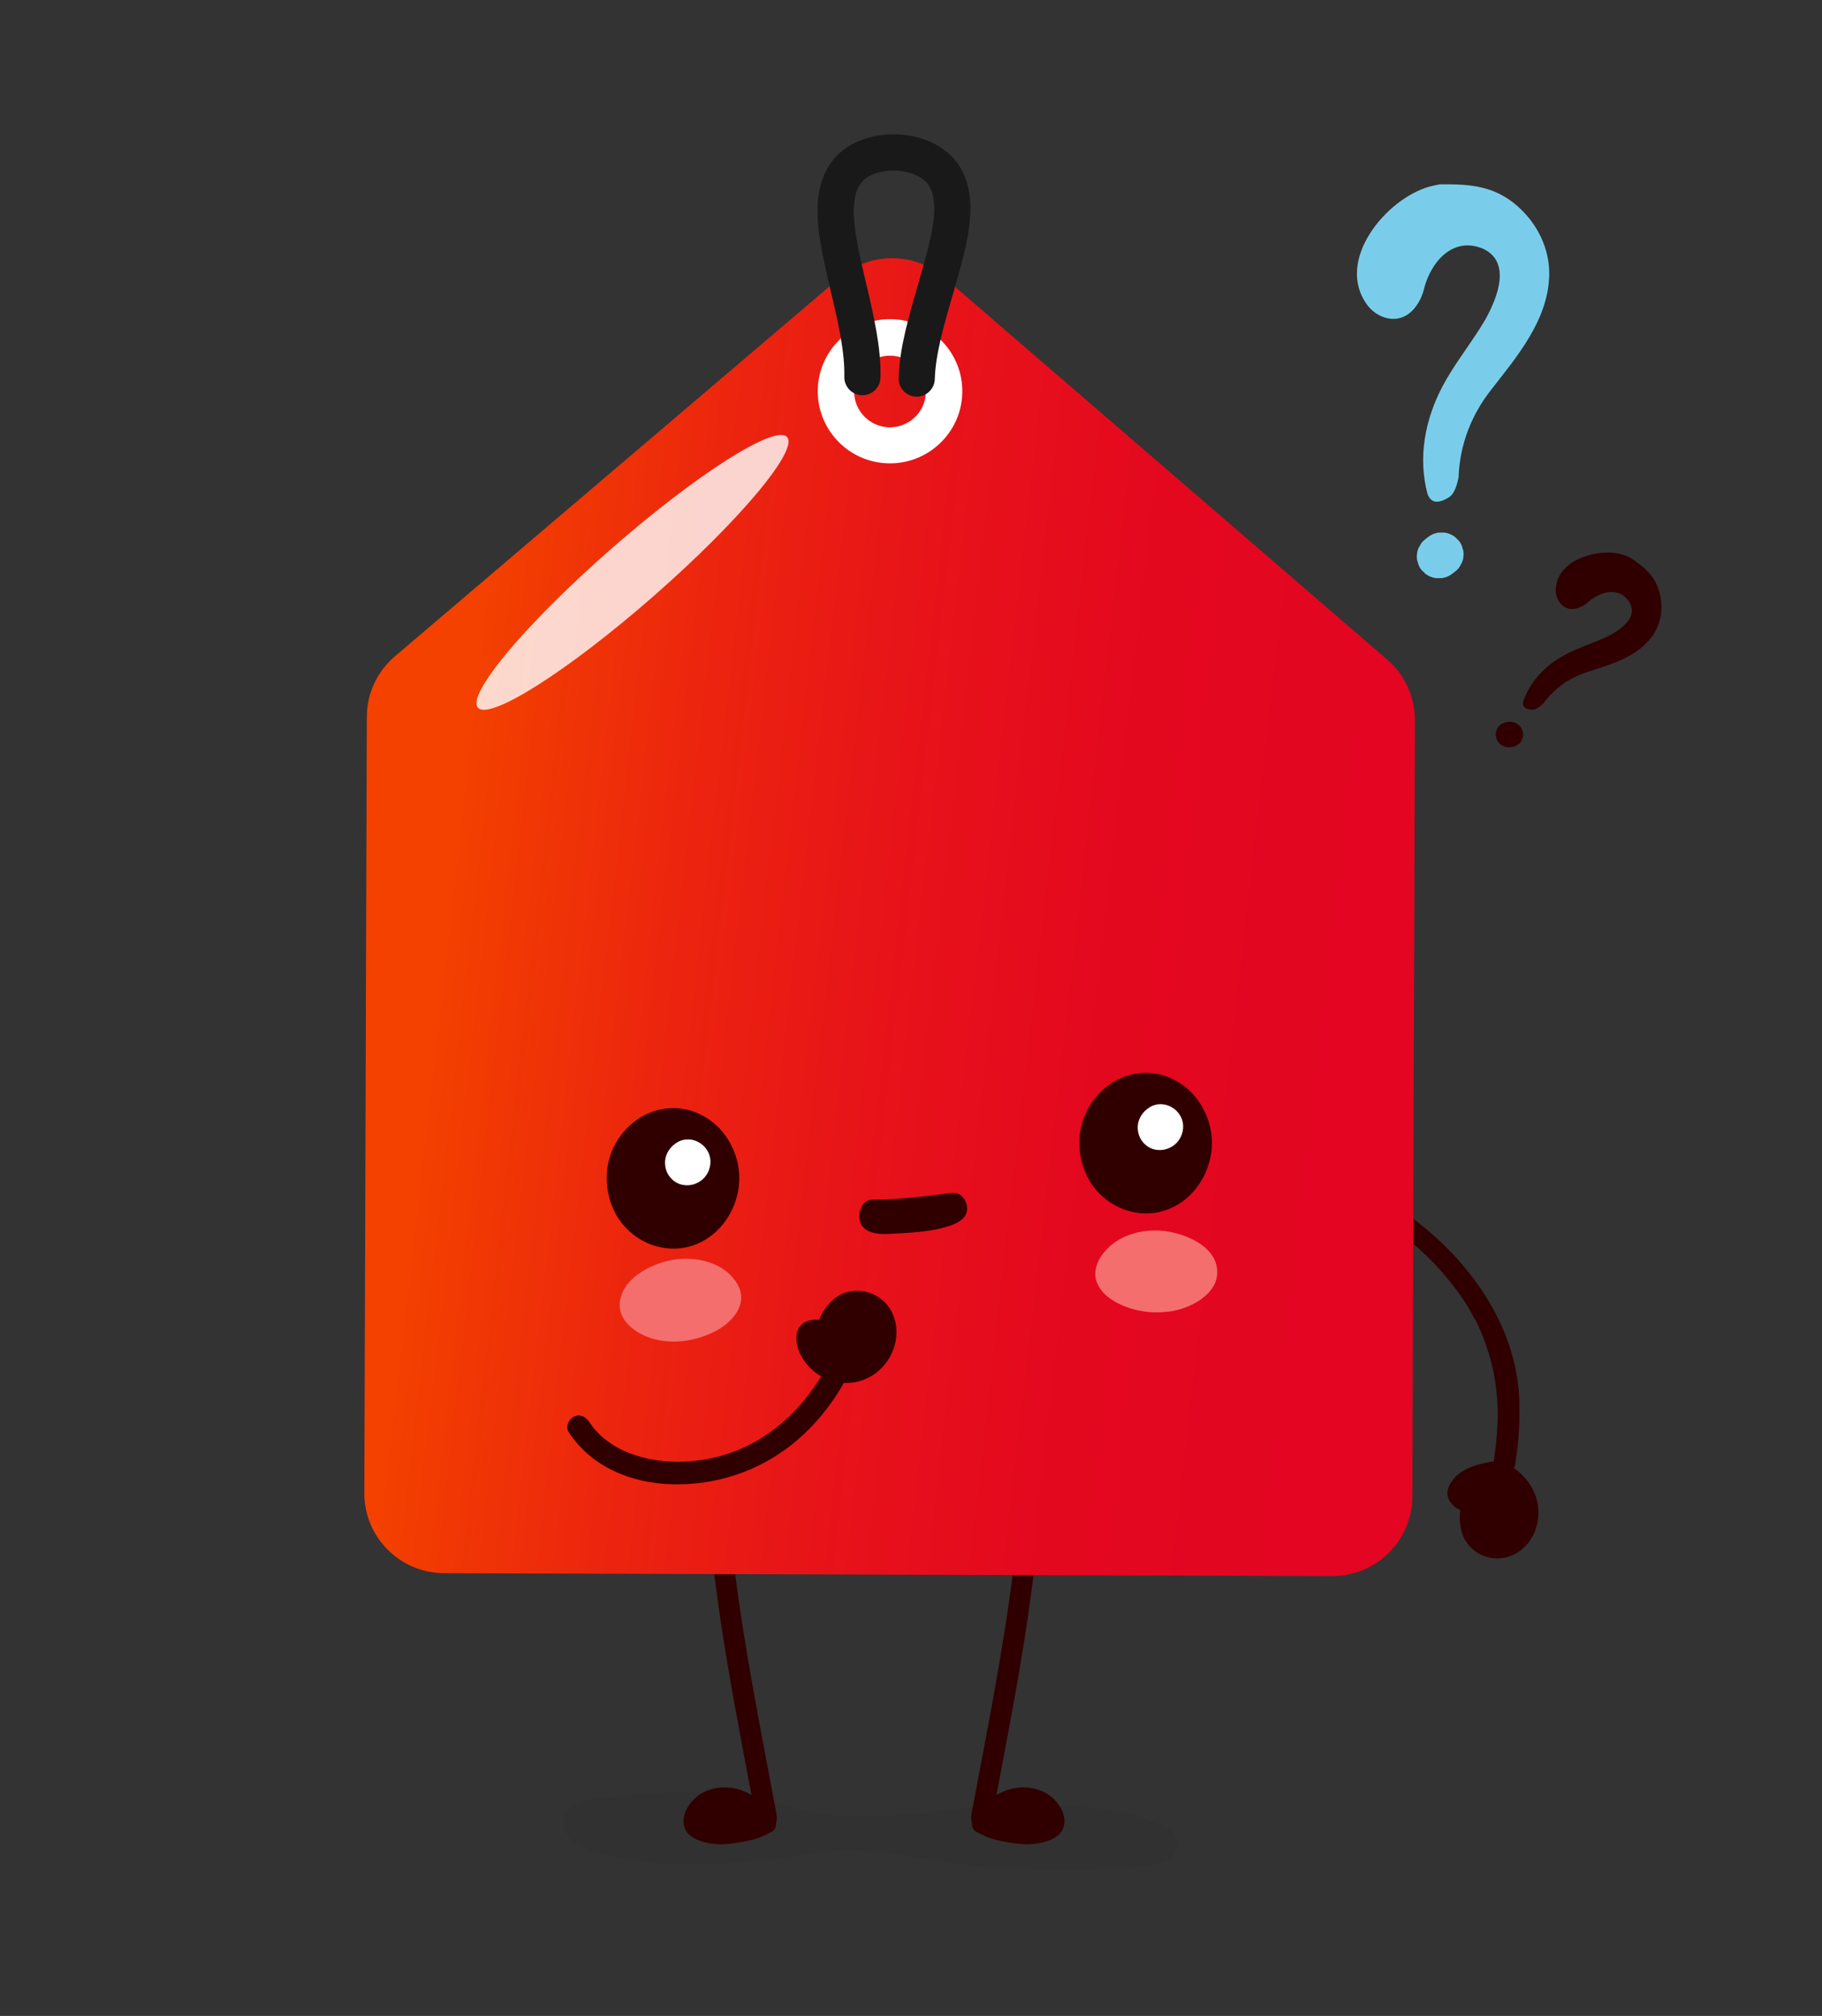 <svg width="151" height="167" viewBox="0 0 151 167" fill="none" xmlns="http://www.w3.org/2000/svg">
<rect x="0" y="0" width="151" height="167" fill="#333333" stroke="none"/>
<path opacity="0.05" d="M46.752 150.762C46.413 153.072 49.947 153.527 51.303 153.849C56.114 154.996 61.057 154.304 65.9 153.765C66.451 153.659 67.002 153.564 67.553 153.484C72.618 152.739 77.519 154.415 82.547 154.721C86.722 154.975 90.934 155.012 95.114 154.51C95.782 154.431 96.931 154.362 97.376 153.447C97.822 152.527 97.403 151.803 96.799 151.47C93.864 149.868 90.632 149.778 87.532 149.535C81.217 149.044 74.917 151.037 68.633 150.334C67.235 150.175 65.857 149.815 64.474 149.472C64.013 149.355 63.553 149.244 63.092 149.144C60.458 148.568 57.756 148.409 55.075 148.515C53.708 148.568 52.336 148.668 50.974 148.843C49.851 148.985 48.346 148.97 47.377 149.694C47.011 149.969 46.81 150.355 46.752 150.762Z" fill="#111111"/>
<path d="M84.518 124.598C84.47 125.312 84.422 126.031 84.332 126.75V126.702C84.332 126.792 84.332 126.93 84.311 127.035C84.226 127.881 84.136 128.722 84.035 129.557C83.834 131.259 83.596 132.951 83.331 134.638C82.812 137.989 82.202 141.309 81.577 144.624C81.222 146.501 80.862 148.377 80.512 150.254C80.396 150.873 80.655 151.613 81.111 151.761C81.561 151.909 82.038 151.571 82.165 150.904C83.415 144.196 84.788 137.519 85.63 130.673C85.752 129.668 85.869 128.664 85.964 127.659C86.065 126.649 86.149 125.64 86.224 124.614C86.271 123.969 85.8 123.335 85.371 123.356C84.867 123.377 84.565 123.895 84.518 124.598Z" fill="#300000"/>
<path d="M81.291 151.116C81.482 151.227 81.688 151.333 81.895 151.423C82.102 151.518 82.319 151.597 82.536 151.671C83.331 151.84 84.38 152.083 85.334 152.046C85.572 152.036 85.805 152.009 86.028 151.962C86.192 151.93 86.367 151.882 86.547 151.824C86.722 151.766 86.897 151.687 87.05 151.592C87.553 151.333 87.553 150.746 87.347 150.286C87.055 149.784 86.722 149.366 86.218 149.123C86.086 149.054 85.948 148.996 85.81 148.954C84.56 148.536 83.098 148.954 82.133 149.969C82.049 150.053 81.964 150.138 81.884 150.228C81.789 150.46 81.535 150.587 81.439 150.825C81.381 150.92 81.333 151.015 81.286 151.116H81.291Z" fill="#300000"/>
<path d="M80.925 151.745C81.471 152.057 82.054 152.311 82.663 152.443C83.278 152.575 83.892 152.691 84.518 152.749C85.164 152.813 85.816 152.781 86.446 152.617C87.034 152.469 87.728 152.189 88.03 151.623C88.624 150.508 87.718 149.17 86.764 148.589C85.789 147.997 84.507 147.923 83.442 148.298C82.817 148.52 82.25 148.859 81.768 149.313C81.667 149.408 81.572 149.509 81.476 149.604C81.402 149.683 81.323 149.768 81.264 149.858C81.249 149.895 81.233 149.926 81.212 149.958C81.27 149.889 81.27 149.884 81.217 149.942C80.978 150.175 80.809 150.439 80.666 150.741C80.501 151.084 80.56 151.544 80.931 151.74C81.254 151.909 81.757 151.845 81.932 151.475C81.98 151.375 82.033 151.28 82.086 151.185C82.107 151.153 82.208 151.01 82.096 151.142C82.123 151.111 82.149 151.084 82.176 151.058C82.271 150.957 82.361 150.857 82.446 150.741C82.446 150.741 82.536 150.582 82.488 150.667C82.451 150.704 82.462 150.693 82.515 150.635C82.547 150.598 82.578 150.566 82.615 150.529C82.695 150.45 82.769 150.371 82.854 150.296C82.886 150.265 82.918 150.238 82.949 150.212C82.949 150.212 83.108 150.085 83.029 150.148C82.944 150.212 83.114 150.085 83.108 150.09C83.151 150.059 83.198 150.032 83.241 150C83.341 149.937 83.442 149.879 83.543 149.826C83.601 149.8 83.659 149.773 83.712 149.741C83.58 149.789 83.686 149.752 83.712 149.741C83.813 149.704 83.908 149.667 84.009 149.641C84.11 149.609 84.21 149.588 84.311 149.567C84.353 149.556 84.39 149.551 84.433 149.546C84.518 149.535 84.512 149.53 84.422 149.546C84.465 149.546 84.502 149.535 84.544 149.535C84.73 149.519 84.915 149.519 85.095 149.535C85.127 149.535 85.323 149.578 85.143 149.535C85.185 149.546 85.222 149.551 85.265 149.556C85.386 149.583 85.503 149.615 85.62 149.652C85.604 149.646 85.826 149.731 85.736 149.694C85.651 149.657 85.869 149.757 85.853 149.752C85.948 149.8 86.038 149.852 86.123 149.911C86.144 149.926 86.24 149.985 86.123 149.911C86.171 149.953 86.218 149.99 86.261 150.032C86.293 150.059 86.319 150.09 86.346 150.122C86.361 150.138 86.499 150.302 86.451 150.238C86.388 150.154 86.51 150.323 86.51 150.318C86.536 150.355 86.557 150.386 86.584 150.423C86.621 150.476 86.653 150.534 86.69 150.593C86.769 150.714 86.706 150.608 86.69 150.577C86.706 150.624 86.78 150.783 86.759 150.836L86.748 150.746C86.748 150.783 86.748 150.815 86.748 150.852V150.904C86.738 150.989 86.743 150.973 86.748 150.862C86.738 150.862 86.732 150.957 86.722 150.957L86.759 150.878C86.743 150.91 86.727 150.936 86.706 150.968C86.769 150.841 86.743 150.899 86.716 150.941L86.78 150.899C86.748 150.92 86.716 150.941 86.679 150.957C86.642 150.978 86.6 151.005 86.563 151.026C86.552 151.026 86.346 151.121 86.483 151.068C86.367 151.116 86.245 151.153 86.123 151.185C86.001 151.216 85.879 151.243 85.757 151.269C85.757 151.269 85.514 151.306 85.646 151.29C85.593 151.296 85.54 151.301 85.487 151.306C85.212 151.327 84.931 151.322 84.655 151.301C84.518 151.29 84.38 151.275 84.242 151.259C84.099 151.243 84.412 151.285 84.173 151.248C84.099 151.238 84.025 151.227 83.951 151.211C83.67 151.163 83.384 151.105 83.103 151.047C82.843 150.994 82.605 150.926 82.356 150.836C82.128 150.751 82.414 150.862 82.282 150.809C82.202 150.772 82.123 150.735 82.043 150.698C81.911 150.635 81.778 150.561 81.646 150.487C81.312 150.296 80.83 150.397 80.645 150.751C80.459 151.1 80.555 151.549 80.909 151.75L80.925 151.745Z" fill="#300000"/>
<path d="M60.347 124.63C60.379 125.053 60.41 125.476 60.448 125.899C60.464 126.1 60.479 126.301 60.501 126.501C60.511 126.591 60.517 126.681 60.527 126.766C60.511 126.602 60.548 126.993 60.554 127.041C60.638 127.881 60.728 128.722 60.829 129.562C61.03 131.265 61.269 132.956 61.534 134.643C62.053 137.995 62.662 141.315 63.288 144.629C63.642 146.506 64.003 148.383 64.352 150.259C64.469 150.878 64.209 151.618 63.754 151.766C63.303 151.914 62.827 151.576 62.699 150.91C61.449 144.201 60.077 137.524 59.234 130.678C59.112 129.673 58.996 128.669 58.901 127.664C58.8 126.655 58.715 125.645 58.641 124.635C58.593 123.996 59.065 123.382 59.494 123.409C59.997 123.44 60.299 123.948 60.352 124.635L60.347 124.63Z" fill="#300000"/>
<path d="M63.568 151.116C63.378 151.227 63.171 151.333 62.964 151.423C62.758 151.518 62.541 151.597 62.323 151.671C61.529 151.84 60.48 152.083 59.526 152.046C59.287 152.036 59.054 152.009 58.832 151.962C58.667 151.93 58.493 151.882 58.312 151.824C58.138 151.766 57.963 151.687 57.809 151.592C57.306 151.333 57.306 150.746 57.512 150.286C57.804 149.784 58.138 149.366 58.641 149.123C58.773 149.054 58.911 148.996 59.049 148.954C60.299 148.536 61.762 148.954 62.726 149.969C62.811 150.053 62.895 150.138 62.975 150.228C63.07 150.46 63.325 150.587 63.42 150.825C63.478 150.92 63.526 151.015 63.574 151.116H63.568Z" fill="#300000"/>
<path d="M63.939 151.745C63.394 152.057 62.811 152.311 62.201 152.443C61.587 152.575 60.972 152.691 60.347 152.749C59.701 152.813 59.049 152.781 58.418 152.617C57.83 152.469 57.136 152.189 56.834 151.623C56.241 150.508 57.147 149.17 58.1 148.589C59.075 147.997 60.358 147.923 61.422 148.298C62.048 148.52 62.615 148.859 63.097 149.313C63.197 149.408 63.293 149.509 63.388 149.604C63.462 149.683 63.542 149.768 63.6 149.858C63.616 149.895 63.632 149.926 63.653 149.958C63.595 149.889 63.595 149.884 63.648 149.942C63.886 150.175 64.056 150.439 64.199 150.741C64.363 151.084 64.305 151.544 63.934 151.74C63.611 151.909 63.107 151.845 62.932 151.475C62.885 151.375 62.832 151.28 62.779 151.185C62.758 151.153 62.657 151.01 62.768 151.142C62.742 151.111 62.715 151.084 62.689 151.058C62.593 150.957 62.503 150.857 62.419 150.741C62.419 150.741 62.328 150.582 62.376 150.667C62.413 150.704 62.403 150.693 62.35 150.635C62.318 150.598 62.286 150.566 62.249 150.529C62.17 150.45 62.095 150.371 62.011 150.296C61.979 150.265 61.947 150.238 61.915 150.212C61.915 150.212 61.756 150.085 61.836 150.148C61.921 150.212 61.751 150.085 61.756 150.09C61.714 150.059 61.666 150.032 61.624 150C61.523 149.937 61.422 149.879 61.322 149.826C61.264 149.8 61.205 149.773 61.152 149.741C61.179 149.752 61.285 149.789 61.152 149.741C61.057 149.704 60.956 149.667 60.856 149.641C60.755 149.609 60.654 149.588 60.554 149.567C60.511 149.556 60.474 149.551 60.432 149.546C60.347 149.535 60.352 149.53 60.442 149.546C60.4 149.546 60.363 149.535 60.321 149.535C60.135 149.519 59.95 149.519 59.77 149.535C59.738 149.535 59.542 149.578 59.722 149.535C59.679 149.546 59.642 149.551 59.6 149.556C59.478 149.583 59.361 149.615 59.245 149.652C59.261 149.646 59.038 149.731 59.128 149.694C59.213 149.657 58.996 149.757 59.012 149.752C58.916 149.8 58.826 149.852 58.742 149.911C58.625 149.985 58.72 149.926 58.742 149.911C58.694 149.953 58.646 149.99 58.604 150.032C58.572 150.059 58.546 150.09 58.519 150.122C58.503 150.138 58.365 150.302 58.413 150.238C58.477 150.154 58.355 150.323 58.355 150.318C58.328 150.355 58.307 150.386 58.281 150.423C58.244 150.476 58.212 150.534 58.175 150.593C58.095 150.714 58.159 150.608 58.175 150.577C58.159 150.624 58.085 150.783 58.106 150.836L58.116 150.746C58.116 150.783 58.116 150.815 58.116 150.852V150.904C58.127 150.989 58.122 150.973 58.116 150.862C58.127 150.862 58.132 150.957 58.143 150.957L58.106 150.878C58.122 150.91 58.138 150.936 58.159 150.968C58.095 150.841 58.122 150.899 58.148 150.941L58.085 150.899C58.116 150.92 58.148 150.941 58.185 150.957C58.222 150.978 58.265 151.005 58.302 151.026C58.312 151.026 58.519 151.121 58.381 151.068C58.498 151.116 58.62 151.153 58.742 151.185C58.864 151.216 58.985 151.243 59.107 151.269C59.107 151.269 59.351 151.306 59.218 151.29C59.271 151.296 59.324 151.301 59.377 151.306C59.653 151.327 59.934 151.322 60.209 151.301C60.347 151.29 60.485 151.275 60.623 151.259C60.766 151.243 60.453 151.285 60.691 151.248C60.766 151.238 60.84 151.227 60.914 151.211C61.195 151.163 61.481 151.105 61.762 151.047C62.021 150.994 62.26 150.926 62.509 150.836C62.736 150.751 62.45 150.862 62.583 150.809C62.662 150.772 62.742 150.735 62.821 150.698C62.954 150.635 63.086 150.561 63.219 150.487C63.552 150.296 64.035 150.397 64.22 150.751C64.405 151.1 64.31 151.549 63.955 151.75L63.939 151.745Z" fill="#300000"/>
<path d="M115.995 102.093C117.07 102.949 118.082 103.848 119.025 104.832L118.983 104.795C120.244 106.185 121.436 107.665 122.241 109.341V109.262C123.682 112.111 124.323 115.325 124.074 118.529C124.048 118.936 124.016 119.343 123.968 119.75C123.942 119.967 123.915 120.184 123.889 120.395C123.873 120.496 123.857 120.596 123.847 120.697C123.831 120.797 123.847 120.665 123.852 120.654C123.841 120.728 123.825 120.808 123.815 120.882C123.735 121.347 123.91 121.876 124.424 122.008C124.853 122.113 125.468 121.897 125.553 121.4C125.823 119.835 125.945 118.254 125.918 116.679C125.992 110.361 122.098 104.721 117.203 101.02C116.773 100.745 116.159 100.608 115.809 101.12C115.602 101.459 115.687 101.892 115.995 102.093Z" fill="#300000"/>
<path d="M124.08 121.907C124.318 121.96 124.535 122.039 124.742 122.14C124.949 122.24 125.139 122.367 125.314 122.51C126.257 123.366 126.93 124.619 126.633 125.983C126.586 126.195 126.522 126.396 126.443 126.586C126.014 127.86 124.594 128.595 123.38 128.198C121.478 127.559 121.441 125.026 122.474 123.467C122.633 123.197 122.819 122.954 123.025 122.732C123.221 122.526 123.439 122.341 123.682 122.182C123.799 122.103 123.931 122.008 124.08 121.902V121.907Z" fill="#300000"/>
<path d="M123.847 122.684C124.016 122.727 124.191 122.774 124.35 122.843C124.212 122.78 124.461 122.907 124.461 122.907C124.535 122.949 124.61 122.996 124.678 123.044C124.694 123.055 124.901 123.229 124.763 123.102C124.811 123.144 124.859 123.192 124.901 123.24C124.991 123.335 125.081 123.43 125.166 123.53C125.208 123.578 125.251 123.631 125.288 123.684C125.309 123.71 125.431 123.89 125.319 123.721C125.394 123.826 125.463 123.937 125.526 124.054C125.579 124.149 125.627 124.244 125.674 124.344C125.701 124.403 125.727 124.466 125.749 124.524C125.674 124.339 125.77 124.604 125.78 124.641C125.818 124.767 125.844 124.894 125.865 125.026C125.871 125.069 125.876 125.111 125.881 125.159C125.86 124.968 125.881 125.19 125.881 125.217C125.881 125.354 125.881 125.486 125.865 125.624C125.865 125.65 125.818 125.872 125.86 125.693C125.839 125.793 125.812 125.893 125.786 125.994C125.749 126.121 125.701 126.242 125.653 126.364C125.632 126.427 125.606 126.491 125.579 126.549C125.659 126.359 125.569 126.554 125.553 126.586C125.489 126.702 125.415 126.808 125.335 126.908C125.463 126.739 125.335 126.908 125.304 126.935C125.261 126.982 125.214 127.025 125.166 127.067C125.118 127.109 125.065 127.146 125.017 127.189C124.859 127.321 125.161 127.115 124.98 127.21C124.869 127.268 124.758 127.326 124.647 127.384C124.466 127.474 124.8 127.347 124.604 127.4C124.551 127.416 124.504 127.432 124.456 127.442C124.403 127.453 124.355 127.469 124.302 127.474C124.26 127.479 124.223 127.49 124.18 127.495C124.286 127.485 124.292 127.485 124.202 127.495C124.074 127.495 123.953 127.495 123.825 127.485C123.624 127.469 123.979 127.532 123.783 127.474C123.73 127.458 123.682 127.448 123.629 127.432C123.576 127.416 123.529 127.395 123.481 127.379C123.285 127.31 123.629 127.469 123.455 127.368C123.38 127.321 123.147 127.231 123.11 127.146L123.19 127.21C123.163 127.183 123.137 127.157 123.105 127.131C123.062 127.094 123.025 127.051 122.988 127.009C122.962 126.982 122.941 126.951 122.919 126.924C122.798 126.782 123.004 127.078 122.914 126.914C122.861 126.819 122.803 126.723 122.755 126.618C122.734 126.57 122.639 126.433 122.745 126.602C122.707 126.544 122.697 126.449 122.676 126.385C122.649 126.29 122.633 126.2 122.617 126.105C122.607 126.047 122.601 125.989 122.591 125.93C122.617 126.142 122.591 125.941 122.591 125.904C122.58 125.661 122.596 125.423 122.628 125.185C122.601 125.391 122.628 125.19 122.639 125.153C122.654 125.074 122.676 124.995 122.697 124.915C122.734 124.778 122.776 124.641 122.829 124.508C122.845 124.471 122.861 124.434 122.872 124.392C122.888 124.355 122.903 124.318 122.919 124.281C122.872 124.387 122.866 124.397 122.909 124.313C122.978 124.191 123.041 124.064 123.115 123.943C123.216 123.784 123.317 123.625 123.433 123.472C123.444 123.456 123.539 123.351 123.455 123.446C123.529 123.361 123.608 123.282 123.688 123.203C124.011 122.891 124.233 122.769 124.62 122.494C124.964 122.246 124.954 121.632 124.668 121.347C124.323 121.009 123.889 121.035 123.518 121.299C123.481 121.326 123.449 121.352 123.412 121.373C123.296 121.458 123.492 121.315 123.386 121.389C123.301 121.447 123.221 121.506 123.137 121.564C122.941 121.701 122.755 121.844 122.586 122.008C122.273 122.309 122.003 122.663 121.775 123.028C121.452 123.541 121.197 124.112 121.081 124.715C120.842 125.936 120.996 127.368 121.955 128.262C122.999 129.235 124.588 129.377 125.791 128.6C127.084 127.765 127.677 126.168 127.455 124.678C127.216 123.065 125.908 121.495 124.302 121.12C123.889 121.024 123.402 121.225 123.29 121.664C123.19 122.071 123.396 122.568 123.836 122.674L123.847 122.684Z" fill="#300000"/>
<path d="M121.637 123.25C121.552 123.351 121.468 123.451 121.372 123.546C121.346 123.573 121.319 123.599 121.288 123.625L121.346 123.583C121.393 123.583 121.637 123.541 121.648 123.583C121.621 123.583 121.595 123.573 121.574 123.562C121.531 123.546 121.542 123.551 121.6 123.578C121.658 123.604 121.669 123.61 121.627 123.588C121.6 123.578 121.579 123.562 121.558 123.546C121.436 123.483 121.611 123.567 121.595 123.583L121.558 123.546C121.51 123.493 121.51 123.493 121.552 123.546C121.584 123.599 121.59 123.604 121.568 123.567C121.552 123.546 121.542 123.525 121.531 123.499C121.568 123.499 121.579 123.689 121.579 123.715C121.579 123.573 121.579 123.858 121.579 123.758C121.526 123.832 121.579 123.705 121.579 123.758C121.616 123.71 121.642 123.652 121.674 123.599C121.711 123.536 121.722 123.525 121.674 123.588C121.754 123.493 121.849 123.414 121.939 123.329C121.987 123.287 122.013 123.266 121.945 123.319C121.992 123.282 122.05 123.25 122.103 123.218C122.199 123.16 122.299 123.107 122.405 123.065C122.453 123.044 122.501 123.028 122.543 123.007C122.416 123.06 122.57 122.996 122.596 122.991C122.702 122.959 122.813 122.933 122.919 122.901C123.412 122.769 123.915 122.663 124.424 122.605C124.302 122.077 124.18 121.553 124.058 121.024C123.38 121.098 122.729 121.5 122.321 122.034C122.13 122.283 121.939 122.531 121.77 122.79C121.701 122.896 121.632 123.007 121.568 123.118C121.446 123.34 121.404 123.557 121.372 123.811C121.325 124.233 121.748 124.651 122.162 124.646C122.633 124.641 122.946 124.313 122.999 123.858C123.02 123.657 122.951 123.985 122.946 123.98C122.946 123.98 123.015 123.858 123.025 123.853C123.089 123.752 123.152 123.652 123.216 123.557C123.349 123.356 123.502 123.155 123.651 122.97C123.598 123.039 123.64 122.986 123.672 122.954C123.709 122.917 123.751 122.885 123.788 122.848C123.831 122.806 123.868 122.78 123.799 122.832C123.836 122.806 123.878 122.78 123.921 122.758C123.963 122.737 124.006 122.716 124.048 122.69C124.223 122.6 123.984 122.69 124.09 122.674C124.202 122.653 124.308 122.621 124.424 122.61C124.848 122.563 125.139 122.029 125.033 121.638C124.906 121.172 124.514 120.982 124.058 121.03C123.396 121.098 122.718 121.236 122.088 121.463C121.356 121.722 120.673 122.135 120.254 122.806C120.037 123.15 119.894 123.536 119.979 123.943C120.058 124.323 120.302 124.614 120.599 124.852C120.89 125.079 121.325 125.233 121.69 125.159C122.146 125.069 122.437 124.773 122.729 124.445C123.009 124.128 123.11 123.631 122.776 123.298C122.49 123.018 121.929 122.907 121.627 123.25H121.637Z" fill="#300000"/>
<path d="M114.961 54.635L78.26 22.995C77.063 21.964 75.532 21.393 73.953 21.387C72.369 21.387 70.838 21.942 69.635 22.968L32.727 54.371C31.254 55.624 30.407 57.447 30.401 59.377L30.195 123.689C30.184 127.337 33.146 130.308 36.796 130.324L110.405 130.562C114.061 130.572 117.038 127.617 117.054 123.974L117.261 59.663C117.266 57.733 116.429 55.898 114.967 54.64L114.961 54.635Z" fill="url(#paint0_linear_406_13435)"/>
<path opacity="0.8" d="M54.156 49.393C61.232 43.203 66.191 37.3 65.232 36.209C64.274 35.118 57.76 39.251 50.684 45.441C43.608 51.631 38.648 57.534 39.607 58.625C40.566 59.716 47.079 55.583 54.156 49.393Z" fill="white"/>
<path d="M118.336 44.501L118.098 44.691C117.902 44.834 117.759 45.013 117.663 45.23C117.526 45.431 117.451 45.658 117.436 45.907C117.399 46.155 117.425 46.388 117.515 46.615C117.563 46.848 117.669 47.054 117.828 47.234L118.161 47.556C118.426 47.752 118.718 47.863 119.046 47.9C119.211 47.9 119.369 47.889 119.534 47.889C119.846 47.836 120.132 47.709 120.381 47.514L120.62 47.324C120.816 47.181 120.959 47.001 121.054 46.784C121.192 46.584 121.266 46.356 121.282 46.108C121.319 45.859 121.293 45.627 121.203 45.399C121.155 45.167 121.049 44.961 120.89 44.781L120.556 44.458C120.291 44.263 120 44.152 119.671 44.115C119.507 44.115 119.348 44.125 119.184 44.125C118.871 44.178 118.585 44.305 118.336 44.501Z" fill="#7ACDEA"/>
<path d="M117.293 25.453C117.637 25.014 117.881 24.475 118.008 23.962C118.548 21.763 120.371 19.537 122.909 20.605C125.293 21.721 124.09 24.702 123.078 26.505C122.94 26.738 122.797 26.97 122.654 27.197C121.637 28.799 120.445 30.317 119.56 31.987C118.103 34.731 117.494 37.898 118.31 40.927C118.654 41.847 119.412 41.609 120.074 41.202C120.567 40.895 120.758 40.102 120.879 39.568C120.975 36.787 121.971 34.355 123.534 32.347C125.701 29.566 128.297 26.537 128.392 22.825C128.451 20.637 127.423 18.549 125.796 17.105C123.862 15.387 121.828 15.239 119.343 15.271C119.046 15.318 118.75 15.382 118.453 15.466C114.861 16.476 110.606 21.594 113.314 25.268C113.965 26.156 115.194 26.679 116.222 26.283C116.646 26.119 117.006 25.818 117.293 25.453Z" fill="#7ACDEA"/>
<path d="M125.092 59.8C125.033 59.8 124.975 59.811 124.917 59.816C124.779 59.821 124.652 59.864 124.535 59.932C124.403 59.985 124.297 60.07 124.207 60.181C124.111 60.286 124.048 60.408 124.016 60.545C123.963 60.672 123.947 60.804 123.963 60.942L124.021 61.201C124.085 61.381 124.186 61.529 124.334 61.65L124.572 61.804C124.742 61.878 124.917 61.909 125.097 61.899L125.272 61.883C125.409 61.878 125.537 61.835 125.653 61.767C125.786 61.714 125.892 61.629 125.982 61.518C126.077 61.413 126.141 61.291 126.172 61.153C126.225 61.026 126.241 60.894 126.225 60.757L126.167 60.498C126.104 60.318 126.003 60.17 125.855 60.048L125.616 59.895C125.447 59.821 125.272 59.789 125.092 59.8Z" fill="#300000"/>
<path d="M130.777 50.369C131.084 50.268 131.375 50.094 131.603 49.888C132.578 49.01 134.167 48.54 135.031 49.867C135.805 51.167 134.268 52.203 133.198 52.737C133.055 52.806 132.912 52.869 132.769 52.933C131.762 53.366 130.702 53.71 129.738 54.223C128.154 55.063 126.835 56.374 126.241 58.087C126.109 58.637 126.549 58.769 126.994 58.785C127.327 58.801 127.677 58.478 127.91 58.267C128.859 56.966 130.125 56.131 131.524 55.676C133.463 55.047 135.683 54.445 136.933 52.7C137.67 51.675 137.855 50.342 137.548 49.132C137.182 47.688 136.26 46.959 135.063 46.171C134.904 46.097 134.745 46.034 134.575 45.975C132.53 45.299 128.843 46.367 128.938 48.994C128.965 49.629 129.378 50.279 129.998 50.416C130.257 50.474 130.522 50.448 130.782 50.369H130.777Z" fill="#300000"/>
<path d="M73.614 38.088C70.477 38.003 67.992 35.392 68.077 32.262C68.162 29.132 70.779 26.653 73.916 26.738C77.052 26.822 79.537 29.434 79.458 32.563C79.373 35.693 76.756 38.172 73.619 38.088H73.614ZM73.847 29.349C72.157 29.307 70.742 30.644 70.695 32.336C70.652 34.028 71.993 35.439 73.683 35.482C75.378 35.524 76.793 34.186 76.835 32.495C76.878 30.803 75.537 29.391 73.847 29.349Z" fill="white"/>
<path d="M73.603 38.384C70.302 38.299 67.685 35.545 67.775 32.257C67.86 28.963 70.62 26.357 73.921 26.442C77.222 26.526 79.839 29.28 79.749 32.569C79.665 35.862 76.904 38.468 73.603 38.384ZM73.905 27.034C70.933 26.954 68.453 29.307 68.374 32.273C68.294 35.238 70.647 37.718 73.624 37.792C76.597 37.871 79.082 35.519 79.156 32.553C79.235 29.587 76.883 27.108 73.905 27.028V27.034Z" fill="white"/>
<path d="M73.672 35.725C71.855 35.677 70.408 34.16 70.456 32.347C70.504 30.533 72.024 29.09 73.842 29.138C75.659 29.185 77.105 30.703 77.058 32.516C77.01 34.329 75.489 35.767 73.672 35.719V35.725ZM73.836 29.465C72.199 29.423 70.832 30.718 70.785 32.352C70.742 33.986 72.04 35.355 73.677 35.397C75.315 35.439 76.687 34.144 76.729 32.511C76.772 30.877 75.474 29.508 73.836 29.465Z" fill="white"/>
<path d="M71.473 31.242C71.532 28.979 70.912 26.325 70.308 23.761C69.396 19.891 68.618 16.55 70.037 14.425C71.701 11.924 76.766 12.067 78.297 14.642C79.601 16.836 78.642 20.134 77.534 23.946C76.798 26.479 76.035 29.095 75.972 31.358" stroke="#191919" stroke-width="3" stroke-miterlimit="10" stroke-linecap="round"/>
<path d="M50.307 98.028C50.063 95.363 51.79 92.783 54.318 92.011C56.262 91.43 58.228 92.033 59.653 93.497C61.031 95.014 61.603 97.092 61.078 99.085C60.517 101.284 58.795 103.039 56.585 103.383C54.233 103.732 51.875 102.426 50.868 100.243C50.55 99.571 50.349 98.826 50.301 98.028H50.307Z" fill="#300000"/>
<path d="M55.118 96.431C55.065 95.585 55.61 94.861 56.336 94.523C57.592 94.004 58.991 95.056 58.874 96.394C58.816 97.087 58.408 97.705 57.783 97.991C57.11 98.329 56.262 98.228 55.732 97.726C55.377 97.409 55.144 96.954 55.118 96.431Z" fill="white"/>
<path d="M89.477 95.109C89.233 92.445 90.96 89.865 93.487 89.093C95.432 88.512 97.398 89.114 98.823 90.579C100.2 92.096 100.773 94.174 100.248 96.167C99.686 98.366 97.965 100.121 95.755 100.465C93.403 100.814 91.045 99.508 90.038 97.325C89.721 96.653 89.519 95.908 89.471 95.109H89.477Z" fill="#300000"/>
<path d="M94.293 93.513C94.24 92.667 94.786 91.943 95.511 91.604C96.767 91.086 98.166 92.138 98.049 93.476C97.991 94.168 97.583 94.787 96.958 95.072C96.285 95.411 95.437 95.31 94.907 94.808C94.552 94.491 94.319 94.036 94.293 93.513Z" fill="white"/>
<path d="M55.658 104.382C55.658 104.382 55.637 104.387 55.626 104.393C55.616 104.393 55.605 104.393 55.594 104.393C53.936 104.736 51.79 105.799 51.409 107.633C51.017 109.51 53.004 110.71 54.583 111.017C56.236 111.334 58.005 110.996 59.468 110.176C60.808 109.426 62.005 107.956 61.126 106.402C60.066 104.535 57.608 104.023 55.658 104.382Z" fill="#F46E6E"/>
<path d="M100.879 105.318C100.81 103.129 98.023 102.098 96.211 101.945C96.2 101.945 96.19 101.945 96.179 101.945C96.168 101.945 96.158 101.945 96.147 101.945C94.288 101.834 92.338 102.468 91.257 104.07C90.823 104.715 90.616 105.513 90.913 106.259C91.199 106.983 91.819 107.512 92.486 107.877C93.938 108.675 95.745 108.902 97.361 108.569C98.886 108.252 100.937 107.126 100.879 105.318Z" fill="#F46E6E"/>
<path d="M78.753 98.837C78.684 98.842 78.615 98.852 78.546 98.863C76.464 99.132 74.398 99.376 72.294 99.381C71.823 99.381 71.505 99.688 71.341 100.1C71.256 100.306 71.214 100.533 71.214 100.761C71.224 102.13 72.644 102.278 73.72 102.215C75.214 102.13 76.729 102.093 78.181 101.702C78.806 101.533 79.643 101.284 80.004 100.692C80.385 100.058 79.988 98.974 79.225 98.842C79.066 98.815 78.907 98.821 78.748 98.842L78.753 98.837Z" fill="#300000"/>
<path d="M47.123 118.624C49.014 121.521 52.294 122.864 55.684 122.959C59.356 123.06 62.938 121.865 65.778 119.544C67.569 118.085 69.041 116.235 70.133 114.205C70.377 113.75 70.329 113.2 69.879 112.888C69.492 112.619 68.803 112.693 68.559 113.142C66.859 116.309 64.204 119.005 60.781 120.268C58.18 121.231 55.102 121.41 52.468 120.49C51.011 119.983 49.676 119.09 48.829 117.784C48.548 117.356 48.055 117.107 47.557 117.356C47.139 117.562 46.842 118.191 47.128 118.624H47.123Z" fill="#300000"/>
<path d="M70.34 106.999C69.153 107.269 68.326 108.263 67.865 109.341C67.696 109.309 67.526 109.309 67.367 109.33C66.98 109.383 66.615 109.521 66.35 109.812C66.064 110.129 65.99 110.541 66.005 110.959C66.027 111.667 66.339 112.323 66.758 112.878C68.416 115.061 71.622 115.151 73.349 113.005C74.319 111.799 74.615 110.081 73.905 108.68C73.243 107.374 71.759 106.687 70.34 107.01V106.999Z" fill="#300000"/>
<defs>
<linearGradient id="paint0_linear_406_13435" x1="28.813" y1="72.851" x2="121.701" y2="83.441" gradientUnits="userSpaceOnUse">
<stop offset="0.09" stop-color="#F44100"/>
<stop offset="0.1" stop-color="#F33F00"/>
<stop offset="0.29" stop-color="#EC250E"/>
<stop offset="0.48" stop-color="#E71319"/>
<stop offset="0.68" stop-color="#E4081F"/>
<stop offset="0.91" stop-color="#E30521"/>
</linearGradient>
</defs>
</svg>
